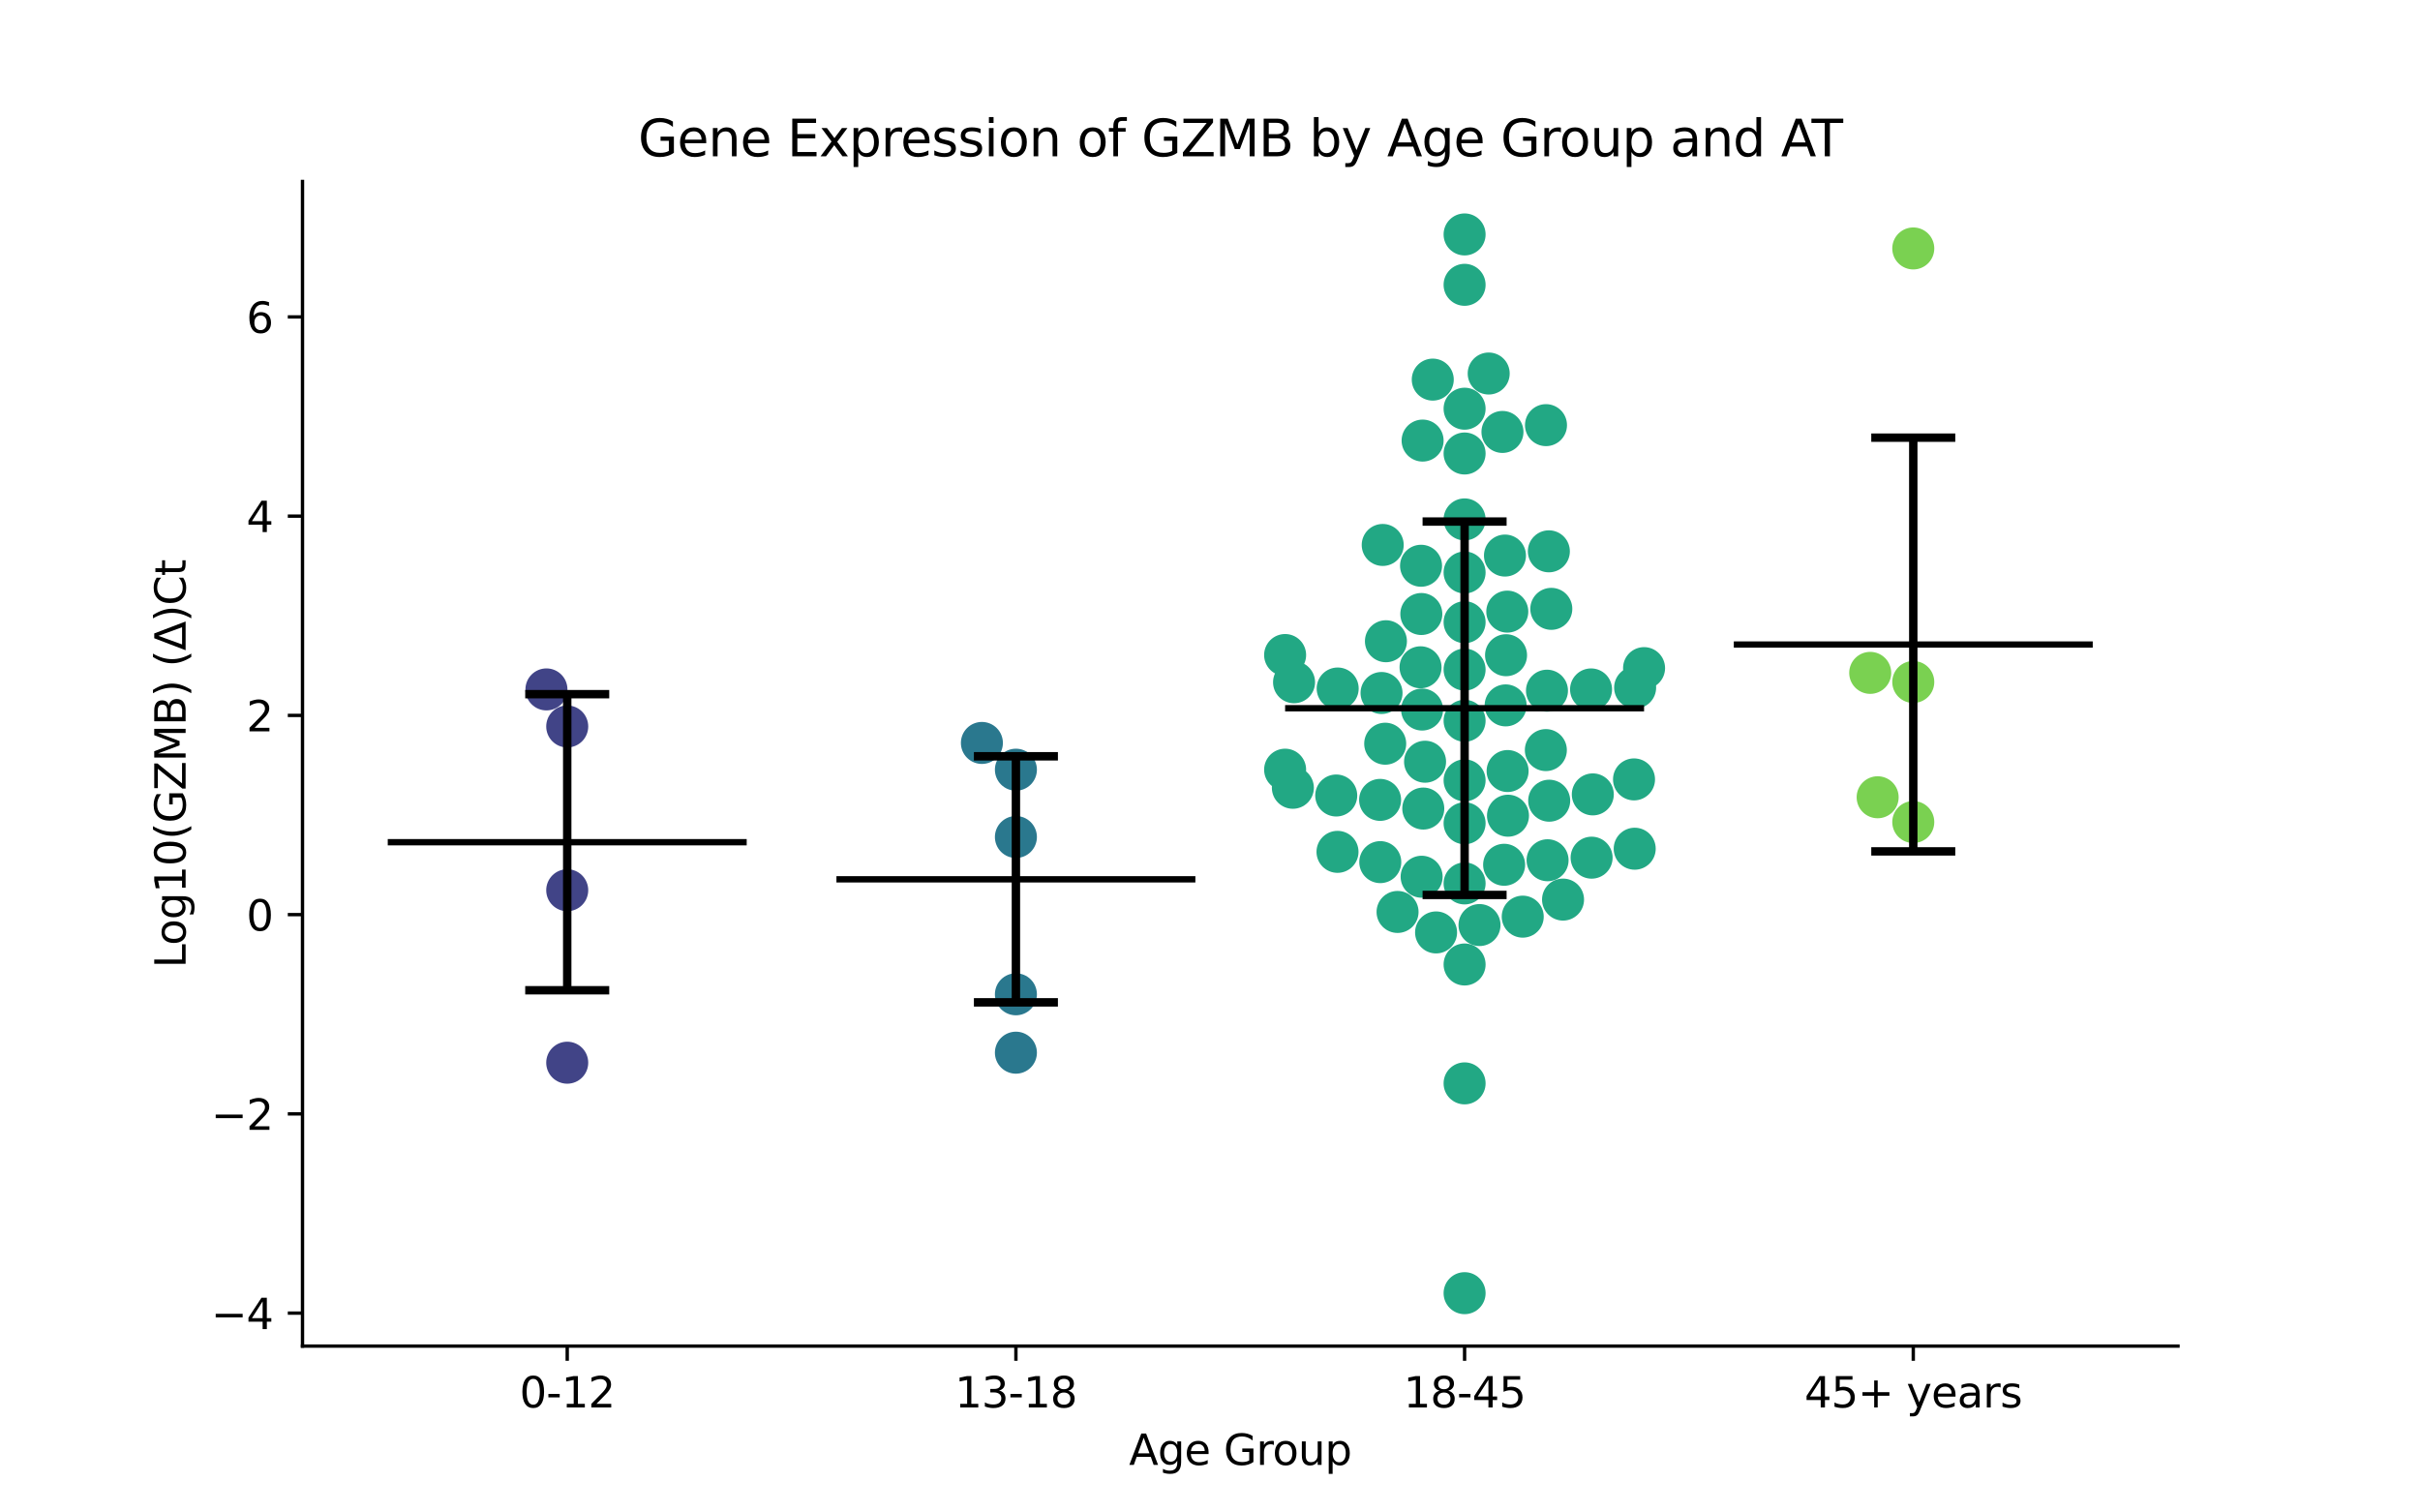 <?xml version="1.0" encoding="utf-8" standalone="no"?>
<!DOCTYPE svg PUBLIC "-//W3C//DTD SVG 1.1//EN"
  "http://www.w3.org/Graphics/SVG/1.1/DTD/svg11.dtd">
<svg xmlns:xlink="http://www.w3.org/1999/xlink" width="576pt" height="360pt" viewBox="0 0 576 360" xmlns="http://www.w3.org/2000/svg" version="1.1">
 <defs>
  <style type="text/css">*{stroke-linejoin: round; stroke-linecap: butt}</style>
 </defs>
 <g id="figure_1">
  <g id="patch_1">
   <path d="M 0 360 
L 576 360 
L 576 0 
L 0 0 
z
" style="fill: #ffffff"/>
  </g>
  <g id="axes_1">
   <g id="patch_2">
    <path d="M 72 320.4 
L 518.4 320.4 
L 518.4 43.2 
L 72 43.2 
z
" style="fill: #ffffff"/>
   </g>
   <g id="PathCollection_1">
    <defs>
     <path id="C0_0_d6632a29ef" d="M 0 5 
C 1.326 5 2.598 4.473 3.536 3.536 
C 4.473 2.598 5 1.326 5 -0 
C 5 -1.326 4.473 -2.598 3.536 -3.536 
C 2.598 -4.473 1.326 -5 0 -5 
C -1.326 -5 -2.598 -4.473 -3.536 -3.536 
C -4.473 -2.598 -5 -1.326 -5 0 
C -5 1.326 -4.473 2.598 -3.536 3.536 
C -2.598 4.473 -1.326 5 0 5 
z
"/>
    </defs>
    <g clip-path="url(#pcfb9d03205)">
     <use xlink:href="#C0_0_d6632a29ef" x="130.062" y="164.092" style="fill: #414487"/>
    </g>
    <g clip-path="url(#pcfb9d03205)">
     <use xlink:href="#C0_0_d6632a29ef" x="135.009" y="172.912" style="fill: #414487"/>
    </g>
    <g clip-path="url(#pcfb9d03205)">
     <use xlink:href="#C0_0_d6632a29ef" x="135.009" y="211.89" style="fill: #414487"/>
    </g>
    <g clip-path="url(#pcfb9d03205)">
     <use xlink:href="#C0_0_d6632a29ef" x="135.009" y="252.943" style="fill: #414487"/>
    </g>
   </g>
   <g id="PathCollection_2">
    <defs>
     <path id="C1_0_ff26153b4b" d="M 0 5 
C 1.326 5 2.598 4.473 3.536 3.536 
C 4.473 2.598 5 1.326 5 -0 
C 5 -1.326 4.473 -2.598 3.536 -3.536 
C 2.598 -4.473 1.326 -5 0 -5 
C -1.326 -5 -2.598 -4.473 -3.536 -3.536 
C -4.473 -2.598 -5 -1.326 -5 0 
C -5 1.326 -4.473 2.598 -3.536 3.536 
C -2.598 4.473 -1.326 5 0 5 
z
"/>
    </defs>
    <g clip-path="url(#pcfb9d03205)">
     <use xlink:href="#C1_0_ff26153b4b" x="241.803" y="199.223" style="fill: #2a788e"/>
    </g>
    <g clip-path="url(#pcfb9d03205)">
     <use xlink:href="#C1_0_ff26153b4b" x="233.708" y="176.833" style="fill: #2a788e"/>
    </g>
    <g clip-path="url(#pcfb9d03205)">
     <use xlink:href="#C1_0_ff26153b4b" x="241.803" y="236.66" style="fill: #2a788e"/>
    </g>
    <g clip-path="url(#pcfb9d03205)">
     <use xlink:href="#C1_0_ff26153b4b" x="241.803" y="250.559" style="fill: #2a788e"/>
    </g>
    <g clip-path="url(#pcfb9d03205)">
     <use xlink:href="#C1_0_ff26153b4b" x="241.803" y="183.202" style="fill: #2a788e"/>
    </g>
   </g>
   <g id="PathCollection_3">
    <defs>
     <path id="C2_0_d3b4685e33" d="M 0 5 
C 1.326 5 2.598 4.473 3.536 3.536 
C 4.473 2.598 5 1.326 5 -0 
C 5 -1.326 4.473 -2.598 3.536 -3.536 
C 2.598 -4.473 1.326 -5 0 -5 
C -1.326 -5 -2.598 -4.473 -3.536 -3.536 
C -4.473 -2.598 -5 -1.326 -5 0 
C -5 1.326 -4.473 2.598 -3.536 3.536 
C -2.598 4.473 -1.326 5 0 5 
z
"/>
    </defs>
    <g clip-path="url(#pcfb9d03205)">
     <use xlink:href="#C2_0_d3b4685e33" x="348.597" y="107.94" style="fill: #22a884"/>
    </g>
    <g clip-path="url(#pcfb9d03205)">
     <use xlink:href="#C2_0_d3b4685e33" x="348.597" y="307.8" style="fill: #22a884"/>
    </g>
    <g clip-path="url(#pcfb9d03205)">
     <use xlink:href="#C2_0_d3b4685e33" x="391.315" y="159.026" style="fill: #22a884"/>
    </g>
    <g clip-path="url(#pcfb9d03205)">
     <use xlink:href="#C2_0_d3b4685e33" x="318.389" y="163.878" style="fill: #22a884"/>
    </g>
    <g clip-path="url(#pcfb9d03205)">
     <use xlink:href="#C2_0_d3b4685e33" x="367.972" y="101.192" style="fill: #22a884"/>
    </g>
    <g clip-path="url(#pcfb9d03205)">
     <use xlink:href="#C2_0_d3b4685e33" x="338.113" y="158.828" style="fill: #22a884"/>
    </g>
    <g clip-path="url(#pcfb9d03205)">
     <use xlink:href="#C2_0_d3b4685e33" x="369.236" y="144.918" style="fill: #22a884"/>
    </g>
    <g clip-path="url(#pcfb9d03205)">
     <use xlink:href="#C2_0_d3b4685e33" x="368.654" y="131.226" style="fill: #22a884"/>
    </g>
    <g clip-path="url(#pcfb9d03205)">
     <use xlink:href="#C2_0_d3b4685e33" x="348.597" y="55.8" style="fill: #22a884"/>
    </g>
    <g clip-path="url(#pcfb9d03205)">
     <use xlink:href="#C2_0_d3b4685e33" x="368.733" y="190.583" style="fill: #22a884"/>
    </g>
    <g clip-path="url(#pcfb9d03205)">
     <use xlink:href="#C2_0_d3b4685e33" x="338.762" y="192.453" style="fill: #22a884"/>
    </g>
    <g clip-path="url(#pcfb9d03205)">
     <use xlink:href="#C2_0_d3b4685e33" x="338.478" y="168.888" style="fill: #22a884"/>
    </g>
    <g clip-path="url(#pcfb9d03205)">
     <use xlink:href="#C2_0_d3b4685e33" x="358.368" y="167.896" style="fill: #22a884"/>
    </g>
    <g clip-path="url(#pcfb9d03205)">
     <use xlink:href="#C2_0_d3b4685e33" x="339.188" y="181.304" style="fill: #22a884"/>
    </g>
    <g clip-path="url(#pcfb9d03205)">
     <use xlink:href="#C2_0_d3b4685e33" x="338.605" y="104.867" style="fill: #22a884"/>
    </g>
    <g clip-path="url(#pcfb9d03205)">
     <use xlink:href="#C2_0_d3b4685e33" x="305.879" y="183.197" style="fill: #22a884"/>
    </g>
    <g clip-path="url(#pcfb9d03205)">
     <use xlink:href="#C2_0_d3b4685e33" x="338.373" y="208.681" style="fill: #22a884"/>
    </g>
    <g clip-path="url(#pcfb9d03205)">
     <use xlink:href="#C2_0_d3b4685e33" x="368.204" y="164.397" style="fill: #22a884"/>
    </g>
    <g clip-path="url(#pcfb9d03205)">
     <use xlink:href="#C2_0_d3b4685e33" x="328.829" y="164.945" style="fill: #22a884"/>
    </g>
    <g clip-path="url(#pcfb9d03205)">
     <use xlink:href="#C2_0_d3b4685e33" x="348.597" y="210.272" style="fill: #22a884"/>
    </g>
    <g clip-path="url(#pcfb9d03205)">
     <use xlink:href="#C2_0_d3b4685e33" x="358.835" y="183.521" style="fill: #22a884"/>
    </g>
    <g clip-path="url(#pcfb9d03205)">
     <use xlink:href="#C2_0_d3b4685e33" x="348.597" y="195.954" style="fill: #22a884"/>
    </g>
    <g clip-path="url(#pcfb9d03205)">
     <use xlink:href="#C2_0_d3b4685e33" x="329.11" y="129.709" style="fill: #22a884"/>
    </g>
    <g clip-path="url(#pcfb9d03205)">
     <use xlink:href="#C2_0_d3b4685e33" x="358.006" y="205.833" style="fill: #22a884"/>
    </g>
    <g clip-path="url(#pcfb9d03205)">
     <use xlink:href="#C2_0_d3b4685e33" x="358.464" y="155.953" style="fill: #22a884"/>
    </g>
    <g clip-path="url(#pcfb9d03205)">
     <use xlink:href="#C2_0_d3b4685e33" x="305.879" y="155.908" style="fill: #22a884"/>
    </g>
    <g clip-path="url(#pcfb9d03205)">
     <use xlink:href="#C2_0_d3b4685e33" x="354.335" y="88.905" style="fill: #22a884"/>
    </g>
    <g clip-path="url(#pcfb9d03205)">
     <use xlink:href="#C2_0_d3b4685e33" x="348.597" y="257.863" style="fill: #22a884"/>
    </g>
    <g clip-path="url(#pcfb9d03205)">
     <use xlink:href="#C2_0_d3b4685e33" x="307.724" y="187.507" style="fill: #22a884"/>
    </g>
    <g clip-path="url(#pcfb9d03205)">
     <use xlink:href="#C2_0_d3b4685e33" x="357.611" y="102.81" style="fill: #22a884"/>
    </g>
    <g clip-path="url(#pcfb9d03205)">
     <use xlink:href="#C2_0_d3b4685e33" x="348.597" y="123.628" style="fill: #22a884"/>
    </g>
    <g clip-path="url(#pcfb9d03205)">
     <use xlink:href="#C2_0_d3b4685e33" x="348.597" y="159.373" style="fill: #22a884"/>
    </g>
    <g clip-path="url(#pcfb9d03205)">
     <use xlink:href="#C2_0_d3b4685e33" x="348.597" y="148.097" style="fill: #22a884"/>
    </g>
    <g clip-path="url(#pcfb9d03205)">
     <use xlink:href="#C2_0_d3b4685e33" x="358.208" y="132.234" style="fill: #22a884"/>
    </g>
    <g clip-path="url(#pcfb9d03205)">
     <use xlink:href="#C2_0_d3b4685e33" x="379.114" y="189.08" style="fill: #22a884"/>
    </g>
    <g clip-path="url(#pcfb9d03205)">
     <use xlink:href="#C2_0_d3b4685e33" x="358.759" y="145.579" style="fill: #22a884"/>
    </g>
    <g clip-path="url(#pcfb9d03205)">
     <use xlink:href="#C2_0_d3b4685e33" x="318.348" y="202.757" style="fill: #22a884"/>
    </g>
    <g clip-path="url(#pcfb9d03205)">
     <use xlink:href="#C2_0_d3b4685e33" x="348.597" y="185.742" style="fill: #22a884"/>
    </g>
    <g clip-path="url(#pcfb9d03205)">
     <use xlink:href="#C2_0_d3b4685e33" x="318.045" y="189.344" style="fill: #22a884"/>
    </g>
    <g clip-path="url(#pcfb9d03205)">
     <use xlink:href="#C2_0_d3b4685e33" x="348.597" y="171.558" style="fill: #22a884"/>
    </g>
    <g clip-path="url(#pcfb9d03205)">
     <use xlink:href="#C2_0_d3b4685e33" x="367.938" y="178.536" style="fill: #22a884"/>
    </g>
    <g clip-path="url(#pcfb9d03205)">
     <use xlink:href="#C2_0_d3b4685e33" x="388.923" y="185.512" style="fill: #22a884"/>
    </g>
    <g clip-path="url(#pcfb9d03205)">
     <use xlink:href="#C2_0_d3b4685e33" x="389.189" y="163.659" style="fill: #22a884"/>
    </g>
    <g clip-path="url(#pcfb9d03205)">
     <use xlink:href="#C2_0_d3b4685e33" x="338.233" y="134.66" style="fill: #22a884"/>
    </g>
    <g clip-path="url(#pcfb9d03205)">
     <use xlink:href="#C2_0_d3b4685e33" x="328.488" y="190.389" style="fill: #22a884"/>
    </g>
    <g clip-path="url(#pcfb9d03205)">
     <use xlink:href="#C2_0_d3b4685e33" x="308.006" y="162.391" style="fill: #22a884"/>
    </g>
    <g clip-path="url(#pcfb9d03205)">
     <use xlink:href="#C2_0_d3b4685e33" x="341.022" y="90.355" style="fill: #22a884"/>
    </g>
    <g clip-path="url(#pcfb9d03205)">
     <use xlink:href="#C2_0_d3b4685e33" x="329.701" y="177.017" style="fill: #22a884"/>
    </g>
    <g clip-path="url(#pcfb9d03205)">
     <use xlink:href="#C2_0_d3b4685e33" x="348.597" y="229.566" style="fill: #22a884"/>
    </g>
    <g clip-path="url(#pcfb9d03205)">
     <use xlink:href="#C2_0_d3b4685e33" x="378.699" y="164.095" style="fill: #22a884"/>
    </g>
    <g clip-path="url(#pcfb9d03205)">
     <use xlink:href="#C2_0_d3b4685e33" x="332.642" y="217.061" style="fill: #22a884"/>
    </g>
    <g clip-path="url(#pcfb9d03205)">
     <use xlink:href="#C2_0_d3b4685e33" x="341.81" y="221.936" style="fill: #22a884"/>
    </g>
    <g clip-path="url(#pcfb9d03205)">
     <use xlink:href="#C2_0_d3b4685e33" x="372.03" y="214.121" style="fill: #22a884"/>
    </g>
    <g clip-path="url(#pcfb9d03205)">
     <use xlink:href="#C2_0_d3b4685e33" x="378.829" y="204.143" style="fill: #22a884"/>
    </g>
    <g clip-path="url(#pcfb9d03205)">
     <use xlink:href="#C2_0_d3b4685e33" x="358.926" y="194.154" style="fill: #22a884"/>
    </g>
    <g clip-path="url(#pcfb9d03205)">
     <use xlink:href="#C2_0_d3b4685e33" x="352.147" y="220.181" style="fill: #22a884"/>
    </g>
    <g clip-path="url(#pcfb9d03205)">
     <use xlink:href="#C2_0_d3b4685e33" x="328.529" y="205.202" style="fill: #22a884"/>
    </g>
    <g clip-path="url(#pcfb9d03205)">
     <use xlink:href="#C2_0_d3b4685e33" x="368.349" y="204.756" style="fill: #22a884"/>
    </g>
    <g clip-path="url(#pcfb9d03205)">
     <use xlink:href="#C2_0_d3b4685e33" x="348.597" y="67.792" style="fill: #22a884"/>
    </g>
    <g clip-path="url(#pcfb9d03205)">
     <use xlink:href="#C2_0_d3b4685e33" x="329.875" y="152.627" style="fill: #22a884"/>
    </g>
    <g clip-path="url(#pcfb9d03205)">
     <use xlink:href="#C2_0_d3b4685e33" x="389.088" y="202.011" style="fill: #22a884"/>
    </g>
    <g clip-path="url(#pcfb9d03205)">
     <use xlink:href="#C2_0_d3b4685e33" x="362.435" y="218.181" style="fill: #22a884"/>
    </g>
    <g clip-path="url(#pcfb9d03205)">
     <use xlink:href="#C2_0_d3b4685e33" x="338.299" y="146.145" style="fill: #22a884"/>
    </g>
    <g clip-path="url(#pcfb9d03205)">
     <use xlink:href="#C2_0_d3b4685e33" x="348.597" y="97.28" style="fill: #22a884"/>
    </g>
    <g clip-path="url(#pcfb9d03205)">
     <use xlink:href="#C2_0_d3b4685e33" x="348.597" y="136.262" style="fill: #22a884"/>
    </g>
   </g>
   <g id="PathCollection_4">
    <defs>
     <path id="C3_0_3aaf0ed409" d="M 0 5 
C 1.326 5 2.598 4.473 3.536 3.536 
C 4.473 2.598 5 1.326 5 -0 
C 5 -1.326 4.473 -2.598 3.536 -3.536 
C 2.598 -4.473 1.326 -5 0 -5 
C -1.326 -5 -2.598 -4.473 -3.536 -3.536 
C -4.473 -2.598 -5 -1.326 -5 0 
C -5 1.326 -4.473 2.598 -3.536 3.536 
C -2.598 4.473 -1.326 5 0 5 
z
"/>
    </defs>
    <g clip-path="url(#pcfb9d03205)">
     <use xlink:href="#C3_0_3aaf0ed409" x="455.391" y="162.326" style="fill: #7ad151"/>
    </g>
    <g clip-path="url(#pcfb9d03205)">
     <use xlink:href="#C3_0_3aaf0ed409" x="455.391" y="59.136" style="fill: #7ad151"/>
    </g>
    <g clip-path="url(#pcfb9d03205)">
     <use xlink:href="#C3_0_3aaf0ed409" x="445.141" y="160.156" style="fill: #7ad151"/>
    </g>
    <g clip-path="url(#pcfb9d03205)">
     <use xlink:href="#C3_0_3aaf0ed409" x="446.912" y="189.764" style="fill: #7ad151"/>
    </g>
    <g clip-path="url(#pcfb9d03205)">
     <use xlink:href="#C3_0_3aaf0ed409" x="455.391" y="195.662" style="fill: #7ad151"/>
    </g>
   </g>
   <g id="matplotlib.axis_1">
    <g id="xtick_1">
     <g id="line2d_1">
      <defs>
       <path id="m5efe5e2f7e" d="M 0 0 
L 0 3.5 
" style="stroke: #000000; stroke-width: 0.8"/>
      </defs>
      <g>
       <use xlink:href="#m5efe5e2f7e" x="135.009" y="320.4" style="stroke: #000000; stroke-width: 0.8"/>
      </g>
     </g>
     <g id="text_1">
      <!-- 0-12 -->
      <g transform="translate(123.661 334.998) scale(0.1 -0.1)">
       <defs>
        <path id="DejaVuSans-30" d="M 2034 4250 
Q 1547 4250 1301 3770 
Q 1056 3291 1056 2328 
Q 1056 1369 1301 889 
Q 1547 409 2034 409 
Q 2525 409 2770 889 
Q 3016 1369 3016 2328 
Q 3016 3291 2770 3770 
Q 2525 4250 2034 4250 
z
M 2034 4750 
Q 2819 4750 3233 4129 
Q 3647 3509 3647 2328 
Q 3647 1150 3233 529 
Q 2819 -91 2034 -91 
Q 1250 -91 836 529 
Q 422 1150 422 2328 
Q 422 3509 836 4129 
Q 1250 4750 2034 4750 
z
" transform="scale(0.016)"/>
        <path id="DejaVuSans-2d" d="M 313 2009 
L 1997 2009 
L 1997 1497 
L 313 1497 
L 313 2009 
z
" transform="scale(0.016)"/>
        <path id="DejaVuSans-31" d="M 794 531 
L 1825 531 
L 1825 4091 
L 703 3866 
L 703 4441 
L 1819 4666 
L 2450 4666 
L 2450 531 
L 3481 531 
L 3481 0 
L 794 0 
L 794 531 
z
" transform="scale(0.016)"/>
        <path id="DejaVuSans-32" d="M 1228 531 
L 3431 531 
L 3431 0 
L 469 0 
L 469 531 
Q 828 903 1448 1529 
Q 2069 2156 2228 2338 
Q 2531 2678 2651 2914 
Q 2772 3150 2772 3378 
Q 2772 3750 2511 3984 
Q 2250 4219 1831 4219 
Q 1534 4219 1204 4116 
Q 875 4013 500 3803 
L 500 4441 
Q 881 4594 1212 4672 
Q 1544 4750 1819 4750 
Q 2544 4750 2975 4387 
Q 3406 4025 3406 3419 
Q 3406 3131 3298 2873 
Q 3191 2616 2906 2266 
Q 2828 2175 2409 1742 
Q 1991 1309 1228 531 
z
" transform="scale(0.016)"/>
       </defs>
       <use xlink:href="#DejaVuSans-30"/>
       <use xlink:href="#DejaVuSans-2d" x="63.623"/>
       <use xlink:href="#DejaVuSans-31" x="99.707"/>
       <use xlink:href="#DejaVuSans-32" x="163.33"/>
      </g>
     </g>
    </g>
    <g id="xtick_2">
     <g id="line2d_2">
      <g>
       <use xlink:href="#m5efe5e2f7e" x="241.803" y="320.4" style="stroke: #000000; stroke-width: 0.8"/>
      </g>
     </g>
     <g id="text_2">
      <!-- 13-18 -->
      <g transform="translate(227.274 334.998) scale(0.1 -0.1)">
       <defs>
        <path id="DejaVuSans-33" d="M 2597 2516 
Q 3050 2419 3304 2112 
Q 3559 1806 3559 1356 
Q 3559 666 3084 287 
Q 2609 -91 1734 -91 
Q 1441 -91 1130 -33 
Q 819 25 488 141 
L 488 750 
Q 750 597 1062 519 
Q 1375 441 1716 441 
Q 2309 441 2620 675 
Q 2931 909 2931 1356 
Q 2931 1769 2642 2001 
Q 2353 2234 1838 2234 
L 1294 2234 
L 1294 2753 
L 1863 2753 
Q 2328 2753 2575 2939 
Q 2822 3125 2822 3475 
Q 2822 3834 2567 4026 
Q 2313 4219 1838 4219 
Q 1578 4219 1281 4162 
Q 984 4106 628 3988 
L 628 4550 
Q 988 4650 1302 4700 
Q 1616 4750 1894 4750 
Q 2613 4750 3031 4423 
Q 3450 4097 3450 3541 
Q 3450 3153 3228 2886 
Q 3006 2619 2597 2516 
z
" transform="scale(0.016)"/>
        <path id="DejaVuSans-38" d="M 2034 2216 
Q 1584 2216 1326 1975 
Q 1069 1734 1069 1313 
Q 1069 891 1326 650 
Q 1584 409 2034 409 
Q 2484 409 2743 651 
Q 3003 894 3003 1313 
Q 3003 1734 2745 1975 
Q 2488 2216 2034 2216 
z
M 1403 2484 
Q 997 2584 770 2862 
Q 544 3141 544 3541 
Q 544 4100 942 4425 
Q 1341 4750 2034 4750 
Q 2731 4750 3128 4425 
Q 3525 4100 3525 3541 
Q 3525 3141 3298 2862 
Q 3072 2584 2669 2484 
Q 3125 2378 3379 2068 
Q 3634 1759 3634 1313 
Q 3634 634 3220 271 
Q 2806 -91 2034 -91 
Q 1263 -91 848 271 
Q 434 634 434 1313 
Q 434 1759 690 2068 
Q 947 2378 1403 2484 
z
M 1172 3481 
Q 1172 3119 1398 2916 
Q 1625 2713 2034 2713 
Q 2441 2713 2670 2916 
Q 2900 3119 2900 3481 
Q 2900 3844 2670 4047 
Q 2441 4250 2034 4250 
Q 1625 4250 1398 4047 
Q 1172 3844 1172 3481 
z
" transform="scale(0.016)"/>
       </defs>
       <use xlink:href="#DejaVuSans-31"/>
       <use xlink:href="#DejaVuSans-33" x="63.623"/>
       <use xlink:href="#DejaVuSans-2d" x="127.246"/>
       <use xlink:href="#DejaVuSans-31" x="163.33"/>
       <use xlink:href="#DejaVuSans-38" x="226.953"/>
      </g>
     </g>
    </g>
    <g id="xtick_3">
     <g id="line2d_3">
      <g>
       <use xlink:href="#m5efe5e2f7e" x="348.597" y="320.4" style="stroke: #000000; stroke-width: 0.8"/>
      </g>
     </g>
     <g id="text_3">
      <!-- 18-45 -->
      <g transform="translate(334.068 334.998) scale(0.1 -0.1)">
       <defs>
        <path id="DejaVuSans-34" d="M 2419 4116 
L 825 1625 
L 2419 1625 
L 2419 4116 
z
M 2253 4666 
L 3047 4666 
L 3047 1625 
L 3713 1625 
L 3713 1100 
L 3047 1100 
L 3047 0 
L 2419 0 
L 2419 1100 
L 313 1100 
L 313 1709 
L 2253 4666 
z
" transform="scale(0.016)"/>
        <path id="DejaVuSans-35" d="M 691 4666 
L 3169 4666 
L 3169 4134 
L 1269 4134 
L 1269 2991 
Q 1406 3038 1543 3061 
Q 1681 3084 1819 3084 
Q 2600 3084 3056 2656 
Q 3513 2228 3513 1497 
Q 3513 744 3044 326 
Q 2575 -91 1722 -91 
Q 1428 -91 1123 -41 
Q 819 9 494 109 
L 494 744 
Q 775 591 1075 516 
Q 1375 441 1709 441 
Q 2250 441 2565 725 
Q 2881 1009 2881 1497 
Q 2881 1984 2565 2268 
Q 2250 2553 1709 2553 
Q 1456 2553 1204 2497 
Q 953 2441 691 2322 
L 691 4666 
z
" transform="scale(0.016)"/>
       </defs>
       <use xlink:href="#DejaVuSans-31"/>
       <use xlink:href="#DejaVuSans-38" x="63.623"/>
       <use xlink:href="#DejaVuSans-2d" x="127.246"/>
       <use xlink:href="#DejaVuSans-34" x="163.33"/>
       <use xlink:href="#DejaVuSans-35" x="226.953"/>
      </g>
     </g>
    </g>
    <g id="xtick_4">
     <g id="line2d_4">
      <g>
       <use xlink:href="#m5efe5e2f7e" x="455.391" y="320.4" style="stroke: #000000; stroke-width: 0.8"/>
      </g>
     </g>
     <g id="text_4">
      <!-- 45+ years -->
      <g transform="translate(429.49 334.998) scale(0.1 -0.1)">
       <defs>
        <path id="DejaVuSans-2b" d="M 2944 4013 
L 2944 2272 
L 4684 2272 
L 4684 1741 
L 2944 1741 
L 2944 0 
L 2419 0 
L 2419 1741 
L 678 1741 
L 678 2272 
L 2419 2272 
L 2419 4013 
L 2944 4013 
z
" transform="scale(0.016)"/>
        <path id="DejaVuSans-20" transform="scale(0.016)"/>
        <path id="DejaVuSans-79" d="M 2059 -325 
Q 1816 -950 1584 -1140 
Q 1353 -1331 966 -1331 
L 506 -1331 
L 506 -850 
L 844 -850 
Q 1081 -850 1212 -737 
Q 1344 -625 1503 -206 
L 1606 56 
L 191 3500 
L 800 3500 
L 1894 763 
L 2988 3500 
L 3597 3500 
L 2059 -325 
z
" transform="scale(0.016)"/>
        <path id="DejaVuSans-65" d="M 3597 1894 
L 3597 1613 
L 953 1613 
Q 991 1019 1311 708 
Q 1631 397 2203 397 
Q 2534 397 2845 478 
Q 3156 559 3463 722 
L 3463 178 
Q 3153 47 2828 -22 
Q 2503 -91 2169 -91 
Q 1331 -91 842 396 
Q 353 884 353 1716 
Q 353 2575 817 3079 
Q 1281 3584 2069 3584 
Q 2775 3584 3186 3129 
Q 3597 2675 3597 1894 
z
M 3022 2063 
Q 3016 2534 2758 2815 
Q 2500 3097 2075 3097 
Q 1594 3097 1305 2825 
Q 1016 2553 972 2059 
L 3022 2063 
z
" transform="scale(0.016)"/>
        <path id="DejaVuSans-61" d="M 2194 1759 
Q 1497 1759 1228 1600 
Q 959 1441 959 1056 
Q 959 750 1161 570 
Q 1363 391 1709 391 
Q 2188 391 2477 730 
Q 2766 1069 2766 1631 
L 2766 1759 
L 2194 1759 
z
M 3341 1997 
L 3341 0 
L 2766 0 
L 2766 531 
Q 2569 213 2275 61 
Q 1981 -91 1556 -91 
Q 1019 -91 701 211 
Q 384 513 384 1019 
Q 384 1609 779 1909 
Q 1175 2209 1959 2209 
L 2766 2209 
L 2766 2266 
Q 2766 2663 2505 2880 
Q 2244 3097 1772 3097 
Q 1472 3097 1187 3025 
Q 903 2953 641 2809 
L 641 3341 
Q 956 3463 1253 3523 
Q 1550 3584 1831 3584 
Q 2591 3584 2966 3190 
Q 3341 2797 3341 1997 
z
" transform="scale(0.016)"/>
        <path id="DejaVuSans-72" d="M 2631 2963 
Q 2534 3019 2420 3045 
Q 2306 3072 2169 3072 
Q 1681 3072 1420 2755 
Q 1159 2438 1159 1844 
L 1159 0 
L 581 0 
L 581 3500 
L 1159 3500 
L 1159 2956 
Q 1341 3275 1631 3429 
Q 1922 3584 2338 3584 
Q 2397 3584 2469 3576 
Q 2541 3569 2628 3553 
L 2631 2963 
z
" transform="scale(0.016)"/>
        <path id="DejaVuSans-73" d="M 2834 3397 
L 2834 2853 
Q 2591 2978 2328 3040 
Q 2066 3103 1784 3103 
Q 1356 3103 1142 2972 
Q 928 2841 928 2578 
Q 928 2378 1081 2264 
Q 1234 2150 1697 2047 
L 1894 2003 
Q 2506 1872 2764 1633 
Q 3022 1394 3022 966 
Q 3022 478 2636 193 
Q 2250 -91 1575 -91 
Q 1294 -91 989 -36 
Q 684 19 347 128 
L 347 722 
Q 666 556 975 473 
Q 1284 391 1588 391 
Q 1994 391 2212 530 
Q 2431 669 2431 922 
Q 2431 1156 2273 1281 
Q 2116 1406 1581 1522 
L 1381 1569 
Q 847 1681 609 1914 
Q 372 2147 372 2553 
Q 372 3047 722 3315 
Q 1072 3584 1716 3584 
Q 2034 3584 2315 3537 
Q 2597 3491 2834 3397 
z
" transform="scale(0.016)"/>
       </defs>
       <use xlink:href="#DejaVuSans-34"/>
       <use xlink:href="#DejaVuSans-35" x="63.623"/>
       <use xlink:href="#DejaVuSans-2b" x="127.246"/>
       <use xlink:href="#DejaVuSans-20" x="211.035"/>
       <use xlink:href="#DejaVuSans-79" x="242.822"/>
       <use xlink:href="#DejaVuSans-65" x="302.002"/>
       <use xlink:href="#DejaVuSans-61" x="363.525"/>
       <use xlink:href="#DejaVuSans-72" x="424.805"/>
       <use xlink:href="#DejaVuSans-73" x="465.918"/>
      </g>
     </g>
    </g>
    <g id="text_5">
     <!-- Age Group -->
     <g transform="translate(268.72 348.677) scale(0.1 -0.1)">
      <defs>
       <path id="DejaVuSans-41" d="M 2188 4044 
L 1331 1722 
L 3047 1722 
L 2188 4044 
z
M 1831 4666 
L 2547 4666 
L 4325 0 
L 3669 0 
L 3244 1197 
L 1141 1197 
L 716 0 
L 50 0 
L 1831 4666 
z
" transform="scale(0.016)"/>
       <path id="DejaVuSans-67" d="M 2906 1791 
Q 2906 2416 2648 2759 
Q 2391 3103 1925 3103 
Q 1463 3103 1205 2759 
Q 947 2416 947 1791 
Q 947 1169 1205 825 
Q 1463 481 1925 481 
Q 2391 481 2648 825 
Q 2906 1169 2906 1791 
z
M 3481 434 
Q 3481 -459 3084 -895 
Q 2688 -1331 1869 -1331 
Q 1566 -1331 1297 -1286 
Q 1028 -1241 775 -1147 
L 775 -588 
Q 1028 -725 1275 -790 
Q 1522 -856 1778 -856 
Q 2344 -856 2625 -561 
Q 2906 -266 2906 331 
L 2906 616 
Q 2728 306 2450 153 
Q 2172 0 1784 0 
Q 1141 0 747 490 
Q 353 981 353 1791 
Q 353 2603 747 3093 
Q 1141 3584 1784 3584 
Q 2172 3584 2450 3431 
Q 2728 3278 2906 2969 
L 2906 3500 
L 3481 3500 
L 3481 434 
z
" transform="scale(0.016)"/>
       <path id="DejaVuSans-47" d="M 3809 666 
L 3809 1919 
L 2778 1919 
L 2778 2438 
L 4434 2438 
L 4434 434 
Q 4069 175 3628 42 
Q 3188 -91 2688 -91 
Q 1594 -91 976 548 
Q 359 1188 359 2328 
Q 359 3472 976 4111 
Q 1594 4750 2688 4750 
Q 3144 4750 3555 4637 
Q 3966 4525 4313 4306 
L 4313 3634 
Q 3963 3931 3569 4081 
Q 3175 4231 2741 4231 
Q 1884 4231 1454 3753 
Q 1025 3275 1025 2328 
Q 1025 1384 1454 906 
Q 1884 428 2741 428 
Q 3075 428 3337 486 
Q 3600 544 3809 666 
z
" transform="scale(0.016)"/>
       <path id="DejaVuSans-6f" d="M 1959 3097 
Q 1497 3097 1228 2736 
Q 959 2375 959 1747 
Q 959 1119 1226 758 
Q 1494 397 1959 397 
Q 2419 397 2687 759 
Q 2956 1122 2956 1747 
Q 2956 2369 2687 2733 
Q 2419 3097 1959 3097 
z
M 1959 3584 
Q 2709 3584 3137 3096 
Q 3566 2609 3566 1747 
Q 3566 888 3137 398 
Q 2709 -91 1959 -91 
Q 1206 -91 779 398 
Q 353 888 353 1747 
Q 353 2609 779 3096 
Q 1206 3584 1959 3584 
z
" transform="scale(0.016)"/>
       <path id="DejaVuSans-75" d="M 544 1381 
L 544 3500 
L 1119 3500 
L 1119 1403 
Q 1119 906 1312 657 
Q 1506 409 1894 409 
Q 2359 409 2629 706 
Q 2900 1003 2900 1516 
L 2900 3500 
L 3475 3500 
L 3475 0 
L 2900 0 
L 2900 538 
Q 2691 219 2414 64 
Q 2138 -91 1772 -91 
Q 1169 -91 856 284 
Q 544 659 544 1381 
z
M 1991 3584 
L 1991 3584 
z
" transform="scale(0.016)"/>
       <path id="DejaVuSans-70" d="M 1159 525 
L 1159 -1331 
L 581 -1331 
L 581 3500 
L 1159 3500 
L 1159 2969 
Q 1341 3281 1617 3432 
Q 1894 3584 2278 3584 
Q 2916 3584 3314 3078 
Q 3713 2572 3713 1747 
Q 3713 922 3314 415 
Q 2916 -91 2278 -91 
Q 1894 -91 1617 61 
Q 1341 213 1159 525 
z
M 3116 1747 
Q 3116 2381 2855 2742 
Q 2594 3103 2138 3103 
Q 1681 3103 1420 2742 
Q 1159 2381 1159 1747 
Q 1159 1113 1420 752 
Q 1681 391 2138 391 
Q 2594 391 2855 752 
Q 3116 1113 3116 1747 
z
" transform="scale(0.016)"/>
      </defs>
      <use xlink:href="#DejaVuSans-41"/>
      <use xlink:href="#DejaVuSans-67" x="68.408"/>
      <use xlink:href="#DejaVuSans-65" x="131.885"/>
      <use xlink:href="#DejaVuSans-20" x="193.408"/>
      <use xlink:href="#DejaVuSans-47" x="225.195"/>
      <use xlink:href="#DejaVuSans-72" x="302.686"/>
      <use xlink:href="#DejaVuSans-6f" x="341.549"/>
      <use xlink:href="#DejaVuSans-75" x="402.73"/>
      <use xlink:href="#DejaVuSans-70" x="466.109"/>
     </g>
    </g>
   </g>
   <g id="matplotlib.axis_2">
    <g id="ytick_1">
     <g id="line2d_5">
      <defs>
       <path id="m28e1add983" d="M 0 0 
L -3.5 0 
" style="stroke: #000000; stroke-width: 0.8"/>
      </defs>
      <g>
       <use xlink:href="#m28e1add983" x="72" y="312.55" style="stroke: #000000; stroke-width: 0.8"/>
      </g>
     </g>
     <g id="text_6">
      <!-- −4 -->
      <g transform="translate(50.258 316.349) scale(0.1 -0.1)">
       <defs>
        <path id="DejaVuSans-2212" d="M 678 2272 
L 4684 2272 
L 4684 1741 
L 678 1741 
L 678 2272 
z
" transform="scale(0.016)"/>
       </defs>
       <use xlink:href="#DejaVuSans-2212"/>
       <use xlink:href="#DejaVuSans-34" x="83.789"/>
      </g>
     </g>
    </g>
    <g id="ytick_2">
     <g id="line2d_6">
      <g>
       <use xlink:href="#m28e1add983" x="72" y="265.125" style="stroke: #000000; stroke-width: 0.8"/>
      </g>
     </g>
     <g id="text_7">
      <!-- −2 -->
      <g transform="translate(50.258 268.925) scale(0.1 -0.1)">
       <use xlink:href="#DejaVuSans-2212"/>
       <use xlink:href="#DejaVuSans-32" x="83.789"/>
      </g>
     </g>
    </g>
    <g id="ytick_3">
     <g id="line2d_7">
      <g>
       <use xlink:href="#m28e1add983" x="72" y="217.701" style="stroke: #000000; stroke-width: 0.8"/>
      </g>
     </g>
     <g id="text_8">
      <!-- 0 -->
      <g transform="translate(58.638 221.5) scale(0.1 -0.1)">
       <use xlink:href="#DejaVuSans-30"/>
      </g>
     </g>
    </g>
    <g id="ytick_4">
     <g id="line2d_8">
      <g>
       <use xlink:href="#m28e1add983" x="72" y="170.276" style="stroke: #000000; stroke-width: 0.8"/>
      </g>
     </g>
     <g id="text_9">
      <!-- 2 -->
      <g transform="translate(58.638 174.075) scale(0.1 -0.1)">
       <use xlink:href="#DejaVuSans-32"/>
      </g>
     </g>
    </g>
    <g id="ytick_5">
     <g id="line2d_9">
      <g>
       <use xlink:href="#m28e1add983" x="72" y="122.851" style="stroke: #000000; stroke-width: 0.8"/>
      </g>
     </g>
     <g id="text_10">
      <!-- 4 -->
      <g transform="translate(58.638 126.651) scale(0.1 -0.1)">
       <use xlink:href="#DejaVuSans-34"/>
      </g>
     </g>
    </g>
    <g id="ytick_6">
     <g id="line2d_10">
      <g>
       <use xlink:href="#m28e1add983" x="72" y="75.427" style="stroke: #000000; stroke-width: 0.8"/>
      </g>
     </g>
     <g id="text_11">
      <!-- 6 -->
      <g transform="translate(58.638 79.226) scale(0.1 -0.1)">
       <defs>
        <path id="DejaVuSans-36" d="M 2113 2584 
Q 1688 2584 1439 2293 
Q 1191 2003 1191 1497 
Q 1191 994 1439 701 
Q 1688 409 2113 409 
Q 2538 409 2786 701 
Q 3034 994 3034 1497 
Q 3034 2003 2786 2293 
Q 2538 2584 2113 2584 
z
M 3366 4563 
L 3366 3988 
Q 3128 4100 2886 4159 
Q 2644 4219 2406 4219 
Q 1781 4219 1451 3797 
Q 1122 3375 1075 2522 
Q 1259 2794 1537 2939 
Q 1816 3084 2150 3084 
Q 2853 3084 3261 2657 
Q 3669 2231 3669 1497 
Q 3669 778 3244 343 
Q 2819 -91 2113 -91 
Q 1303 -91 875 529 
Q 447 1150 447 2328 
Q 447 3434 972 4092 
Q 1497 4750 2381 4750 
Q 2619 4750 2861 4703 
Q 3103 4656 3366 4563 
z
" transform="scale(0.016)"/>
       </defs>
       <use xlink:href="#DejaVuSans-36"/>
      </g>
     </g>
    </g>
    <g id="text_12">
     <!-- Log10(GZMB) (Δ)Ct -->
     <g transform="translate(44.178 230.402) rotate(-90) scale(0.1 -0.1)">
      <defs>
       <path id="DejaVuSans-4c" d="M 628 4666 
L 1259 4666 
L 1259 531 
L 3531 531 
L 3531 0 
L 628 0 
L 628 4666 
z
" transform="scale(0.016)"/>
       <path id="DejaVuSans-28" d="M 1984 4856 
Q 1566 4138 1362 3434 
Q 1159 2731 1159 2009 
Q 1159 1288 1364 580 
Q 1569 -128 1984 -844 
L 1484 -844 
Q 1016 -109 783 600 
Q 550 1309 550 2009 
Q 550 2706 781 3412 
Q 1013 4119 1484 4856 
L 1984 4856 
z
" transform="scale(0.016)"/>
       <path id="DejaVuSans-5a" d="M 359 4666 
L 4025 4666 
L 4025 4184 
L 1075 531 
L 4097 531 
L 4097 0 
L 288 0 
L 288 481 
L 3238 4134 
L 359 4134 
L 359 4666 
z
" transform="scale(0.016)"/>
       <path id="DejaVuSans-4d" d="M 628 4666 
L 1569 4666 
L 2759 1491 
L 3956 4666 
L 4897 4666 
L 4897 0 
L 4281 0 
L 4281 4097 
L 3078 897 
L 2444 897 
L 1241 4097 
L 1241 0 
L 628 0 
L 628 4666 
z
" transform="scale(0.016)"/>
       <path id="DejaVuSans-42" d="M 1259 2228 
L 1259 519 
L 2272 519 
Q 2781 519 3026 730 
Q 3272 941 3272 1375 
Q 3272 1813 3026 2020 
Q 2781 2228 2272 2228 
L 1259 2228 
z
M 1259 4147 
L 1259 2741 
L 2194 2741 
Q 2656 2741 2882 2914 
Q 3109 3088 3109 3444 
Q 3109 3797 2882 3972 
Q 2656 4147 2194 4147 
L 1259 4147 
z
M 628 4666 
L 2241 4666 
Q 2963 4666 3353 4366 
Q 3744 4066 3744 3513 
Q 3744 3084 3544 2831 
Q 3344 2578 2956 2516 
Q 3422 2416 3680 2098 
Q 3938 1781 3938 1306 
Q 3938 681 3513 340 
Q 3088 0 2303 0 
L 628 0 
L 628 4666 
z
" transform="scale(0.016)"/>
       <path id="DejaVuSans-29" d="M 513 4856 
L 1013 4856 
Q 1481 4119 1714 3412 
Q 1947 2706 1947 2009 
Q 1947 1309 1714 600 
Q 1481 -109 1013 -844 
L 513 -844 
Q 928 -128 1133 580 
Q 1338 1288 1338 2009 
Q 1338 2731 1133 3434 
Q 928 4138 513 4856 
z
" transform="scale(0.016)"/>
       <path id="DejaVuSans-394" d="M 2188 4044 
L 906 525 
L 3472 525 
L 2188 4044 
z
M 50 0 
L 1831 4666 
L 2547 4666 
L 4325 0 
L 50 0 
z
" transform="scale(0.016)"/>
       <path id="DejaVuSans-43" d="M 4122 4306 
L 4122 3641 
Q 3803 3938 3442 4084 
Q 3081 4231 2675 4231 
Q 1875 4231 1450 3742 
Q 1025 3253 1025 2328 
Q 1025 1406 1450 917 
Q 1875 428 2675 428 
Q 3081 428 3442 575 
Q 3803 722 4122 1019 
L 4122 359 
Q 3791 134 3420 21 
Q 3050 -91 2638 -91 
Q 1578 -91 968 557 
Q 359 1206 359 2328 
Q 359 3453 968 4101 
Q 1578 4750 2638 4750 
Q 3056 4750 3426 4639 
Q 3797 4528 4122 4306 
z
" transform="scale(0.016)"/>
       <path id="DejaVuSans-74" d="M 1172 4494 
L 1172 3500 
L 2356 3500 
L 2356 3053 
L 1172 3053 
L 1172 1153 
Q 1172 725 1289 603 
Q 1406 481 1766 481 
L 2356 481 
L 2356 0 
L 1766 0 
Q 1100 0 847 248 
Q 594 497 594 1153 
L 594 3053 
L 172 3053 
L 172 3500 
L 594 3500 
L 594 4494 
L 1172 4494 
z
" transform="scale(0.016)"/>
      </defs>
      <use xlink:href="#DejaVuSans-4c"/>
      <use xlink:href="#DejaVuSans-6f" x="53.963"/>
      <use xlink:href="#DejaVuSans-67" x="115.145"/>
      <use xlink:href="#DejaVuSans-31" x="178.621"/>
      <use xlink:href="#DejaVuSans-30" x="242.244"/>
      <use xlink:href="#DejaVuSans-28" x="305.867"/>
      <use xlink:href="#DejaVuSans-47" x="344.881"/>
      <use xlink:href="#DejaVuSans-5a" x="422.371"/>
      <use xlink:href="#DejaVuSans-4d" x="490.877"/>
      <use xlink:href="#DejaVuSans-42" x="577.156"/>
      <use xlink:href="#DejaVuSans-29" x="645.76"/>
      <use xlink:href="#DejaVuSans-20" x="684.773"/>
      <use xlink:href="#DejaVuSans-28" x="716.561"/>
      <use xlink:href="#DejaVuSans-394" x="755.574"/>
      <use xlink:href="#DejaVuSans-29" x="823.982"/>
      <use xlink:href="#DejaVuSans-43" x="862.996"/>
      <use xlink:href="#DejaVuSans-74" x="932.82"/>
     </g>
    </g>
   </g>
   <g id="LineCollection_1">
    <path d="M 135.009 235.697 
L 135.009 165.222 
" clip-path="url(#pcfb9d03205)" style="fill: none; stroke: #000000; stroke-width: 2"/>
   </g>
   <g id="line2d_11">
    <defs>
     <path id="m2503bf34fe" d="M 10 0 
L -10 -0 
" style="stroke: #000000; stroke-width: 2"/>
    </defs>
    <g clip-path="url(#pcfb9d03205)">
     <use xlink:href="#m2503bf34fe" x="135.009" y="235.697" style="stroke: #000000; stroke-width: 2"/>
    </g>
   </g>
   <g id="line2d_12">
    <g clip-path="url(#pcfb9d03205)">
     <use xlink:href="#m2503bf34fe" x="135.009" y="165.222" style="stroke: #000000; stroke-width: 2"/>
    </g>
   </g>
   <g id="LineCollection_2">
    <path d="M 92.291 200.459 
L 177.726 200.459 
" clip-path="url(#pcfb9d03205)" style="fill: none; stroke: #000000; stroke-width: 1.5"/>
   </g>
   <g id="LineCollection_3">
    <path d="M 241.803 238.579 
L 241.803 180.012 
" clip-path="url(#pcfb9d03205)" style="fill: none; stroke: #000000; stroke-width: 2"/>
   </g>
   <g id="line2d_13">
    <g clip-path="url(#pcfb9d03205)">
     <use xlink:href="#m2503bf34fe" x="241.803" y="238.579" style="stroke: #000000; stroke-width: 2"/>
    </g>
   </g>
   <g id="line2d_14">
    <g clip-path="url(#pcfb9d03205)">
     <use xlink:href="#m2503bf34fe" x="241.803" y="180.012" style="stroke: #000000; stroke-width: 2"/>
    </g>
   </g>
   <g id="LineCollection_4">
    <path d="M 199.085 209.295 
L 284.521 209.295 
" clip-path="url(#pcfb9d03205)" style="fill: none; stroke: #000000; stroke-width: 1.5"/>
   </g>
   <g id="LineCollection_5">
    <path d="M 348.597 213.017 
L 348.597 124.136 
" clip-path="url(#pcfb9d03205)" style="fill: none; stroke: #000000; stroke-width: 2"/>
   </g>
   <g id="line2d_15">
    <g clip-path="url(#pcfb9d03205)">
     <use xlink:href="#m2503bf34fe" x="348.597" y="213.017" style="stroke: #000000; stroke-width: 2"/>
    </g>
   </g>
   <g id="line2d_16">
    <g clip-path="url(#pcfb9d03205)">
     <use xlink:href="#m2503bf34fe" x="348.597" y="124.136" style="stroke: #000000; stroke-width: 2"/>
    </g>
   </g>
   <g id="LineCollection_6">
    <path d="M 305.879 168.577 
L 391.315 168.577 
" clip-path="url(#pcfb9d03205)" style="fill: none; stroke: #000000; stroke-width: 1.5"/>
   </g>
   <g id="LineCollection_7">
    <path d="M 455.391 202.642 
L 455.391 104.176 
" clip-path="url(#pcfb9d03205)" style="fill: none; stroke: #000000; stroke-width: 2"/>
   </g>
   <g id="line2d_17">
    <g clip-path="url(#pcfb9d03205)">
     <use xlink:href="#m2503bf34fe" x="455.391" y="202.642" style="stroke: #000000; stroke-width: 2"/>
    </g>
   </g>
   <g id="line2d_18">
    <g clip-path="url(#pcfb9d03205)">
     <use xlink:href="#m2503bf34fe" x="455.391" y="104.176" style="stroke: #000000; stroke-width: 2"/>
    </g>
   </g>
   <g id="LineCollection_8">
    <path d="M 412.674 153.409 
L 498.109 153.409 
" clip-path="url(#pcfb9d03205)" style="fill: none; stroke: #000000; stroke-width: 1.5"/>
   </g>
   <g id="patch_3">
    <path d="M 72 320.4 
L 72 43.2 
" style="fill: none; stroke: #000000; stroke-width: 0.8; stroke-linejoin: miter; stroke-linecap: square"/>
   </g>
   <g id="patch_4">
    <path d="M 72 320.4 
L 518.4 320.4 
" style="fill: none; stroke: #000000; stroke-width: 0.8; stroke-linejoin: miter; stroke-linecap: square"/>
   </g>
   <g id="text_13">
    <!-- Gene Expression of GZMB by Age Group and AT -->
    <g transform="translate(151.885 37.2) scale(0.12 -0.12)">
     <defs>
      <path id="DejaVuSans-6e" d="M 3513 2113 
L 3513 0 
L 2938 0 
L 2938 2094 
Q 2938 2591 2744 2837 
Q 2550 3084 2163 3084 
Q 1697 3084 1428 2787 
Q 1159 2491 1159 1978 
L 1159 0 
L 581 0 
L 581 3500 
L 1159 3500 
L 1159 2956 
Q 1366 3272 1645 3428 
Q 1925 3584 2291 3584 
Q 2894 3584 3203 3211 
Q 3513 2838 3513 2113 
z
" transform="scale(0.016)"/>
      <path id="DejaVuSans-45" d="M 628 4666 
L 3578 4666 
L 3578 4134 
L 1259 4134 
L 1259 2753 
L 3481 2753 
L 3481 2222 
L 1259 2222 
L 1259 531 
L 3634 531 
L 3634 0 
L 628 0 
L 628 4666 
z
" transform="scale(0.016)"/>
      <path id="DejaVuSans-78" d="M 3513 3500 
L 2247 1797 
L 3578 0 
L 2900 0 
L 1881 1375 
L 863 0 
L 184 0 
L 1544 1831 
L 300 3500 
L 978 3500 
L 1906 2253 
L 2834 3500 
L 3513 3500 
z
" transform="scale(0.016)"/>
      <path id="DejaVuSans-69" d="M 603 3500 
L 1178 3500 
L 1178 0 
L 603 0 
L 603 3500 
z
M 603 4863 
L 1178 4863 
L 1178 4134 
L 603 4134 
L 603 4863 
z
" transform="scale(0.016)"/>
      <path id="DejaVuSans-66" d="M 2375 4863 
L 2375 4384 
L 1825 4384 
Q 1516 4384 1395 4259 
Q 1275 4134 1275 3809 
L 1275 3500 
L 2222 3500 
L 2222 3053 
L 1275 3053 
L 1275 0 
L 697 0 
L 697 3053 
L 147 3053 
L 147 3500 
L 697 3500 
L 697 3744 
Q 697 4328 969 4595 
Q 1241 4863 1831 4863 
L 2375 4863 
z
" transform="scale(0.016)"/>
      <path id="DejaVuSans-62" d="M 3116 1747 
Q 3116 2381 2855 2742 
Q 2594 3103 2138 3103 
Q 1681 3103 1420 2742 
Q 1159 2381 1159 1747 
Q 1159 1113 1420 752 
Q 1681 391 2138 391 
Q 2594 391 2855 752 
Q 3116 1113 3116 1747 
z
M 1159 2969 
Q 1341 3281 1617 3432 
Q 1894 3584 2278 3584 
Q 2916 3584 3314 3078 
Q 3713 2572 3713 1747 
Q 3713 922 3314 415 
Q 2916 -91 2278 -91 
Q 1894 -91 1617 61 
Q 1341 213 1159 525 
L 1159 0 
L 581 0 
L 581 4863 
L 1159 4863 
L 1159 2969 
z
" transform="scale(0.016)"/>
      <path id="DejaVuSans-64" d="M 2906 2969 
L 2906 4863 
L 3481 4863 
L 3481 0 
L 2906 0 
L 2906 525 
Q 2725 213 2448 61 
Q 2172 -91 1784 -91 
Q 1150 -91 751 415 
Q 353 922 353 1747 
Q 353 2572 751 3078 
Q 1150 3584 1784 3584 
Q 2172 3584 2448 3432 
Q 2725 3281 2906 2969 
z
M 947 1747 
Q 947 1113 1208 752 
Q 1469 391 1925 391 
Q 2381 391 2643 752 
Q 2906 1113 2906 1747 
Q 2906 2381 2643 2742 
Q 2381 3103 1925 3103 
Q 1469 3103 1208 2742 
Q 947 2381 947 1747 
z
" transform="scale(0.016)"/>
      <path id="DejaVuSans-54" d="M -19 4666 
L 3928 4666 
L 3928 4134 
L 2272 4134 
L 2272 0 
L 1638 0 
L 1638 4134 
L -19 4134 
L -19 4666 
z
" transform="scale(0.016)"/>
     </defs>
     <use xlink:href="#DejaVuSans-47"/>
     <use xlink:href="#DejaVuSans-65" x="77.49"/>
     <use xlink:href="#DejaVuSans-6e" x="139.014"/>
     <use xlink:href="#DejaVuSans-65" x="202.393"/>
     <use xlink:href="#DejaVuSans-20" x="263.916"/>
     <use xlink:href="#DejaVuSans-45" x="295.703"/>
     <use xlink:href="#DejaVuSans-78" x="358.887"/>
     <use xlink:href="#DejaVuSans-70" x="418.066"/>
     <use xlink:href="#DejaVuSans-72" x="481.543"/>
     <use xlink:href="#DejaVuSans-65" x="520.406"/>
     <use xlink:href="#DejaVuSans-73" x="581.93"/>
     <use xlink:href="#DejaVuSans-73" x="634.029"/>
     <use xlink:href="#DejaVuSans-69" x="686.129"/>
     <use xlink:href="#DejaVuSans-6f" x="713.912"/>
     <use xlink:href="#DejaVuSans-6e" x="775.094"/>
     <use xlink:href="#DejaVuSans-20" x="838.473"/>
     <use xlink:href="#DejaVuSans-6f" x="870.26"/>
     <use xlink:href="#DejaVuSans-66" x="931.441"/>
     <use xlink:href="#DejaVuSans-20" x="966.646"/>
     <use xlink:href="#DejaVuSans-47" x="998.434"/>
     <use xlink:href="#DejaVuSans-5a" x="1075.924"/>
     <use xlink:href="#DejaVuSans-4d" x="1144.43"/>
     <use xlink:href="#DejaVuSans-42" x="1230.709"/>
     <use xlink:href="#DejaVuSans-20" x="1299.312"/>
     <use xlink:href="#DejaVuSans-62" x="1331.1"/>
     <use xlink:href="#DejaVuSans-79" x="1394.576"/>
     <use xlink:href="#DejaVuSans-20" x="1453.756"/>
     <use xlink:href="#DejaVuSans-41" x="1485.543"/>
     <use xlink:href="#DejaVuSans-67" x="1553.951"/>
     <use xlink:href="#DejaVuSans-65" x="1617.428"/>
     <use xlink:href="#DejaVuSans-20" x="1678.951"/>
     <use xlink:href="#DejaVuSans-47" x="1710.738"/>
     <use xlink:href="#DejaVuSans-72" x="1788.229"/>
     <use xlink:href="#DejaVuSans-6f" x="1827.092"/>
     <use xlink:href="#DejaVuSans-75" x="1888.273"/>
     <use xlink:href="#DejaVuSans-70" x="1951.652"/>
     <use xlink:href="#DejaVuSans-20" x="2015.129"/>
     <use xlink:href="#DejaVuSans-61" x="2046.916"/>
     <use xlink:href="#DejaVuSans-6e" x="2108.195"/>
     <use xlink:href="#DejaVuSans-64" x="2171.574"/>
     <use xlink:href="#DejaVuSans-20" x="2235.051"/>
     <use xlink:href="#DejaVuSans-41" x="2266.838"/>
     <use xlink:href="#DejaVuSans-54" x="2327.496"/>
    </g>
   </g>
  </g>
 </g>
 <defs>
  <clipPath id="pcfb9d03205">
   <rect x="72" y="43.2" width="446.4" height="277.2"/>
  </clipPath>
 </defs>
</svg>
